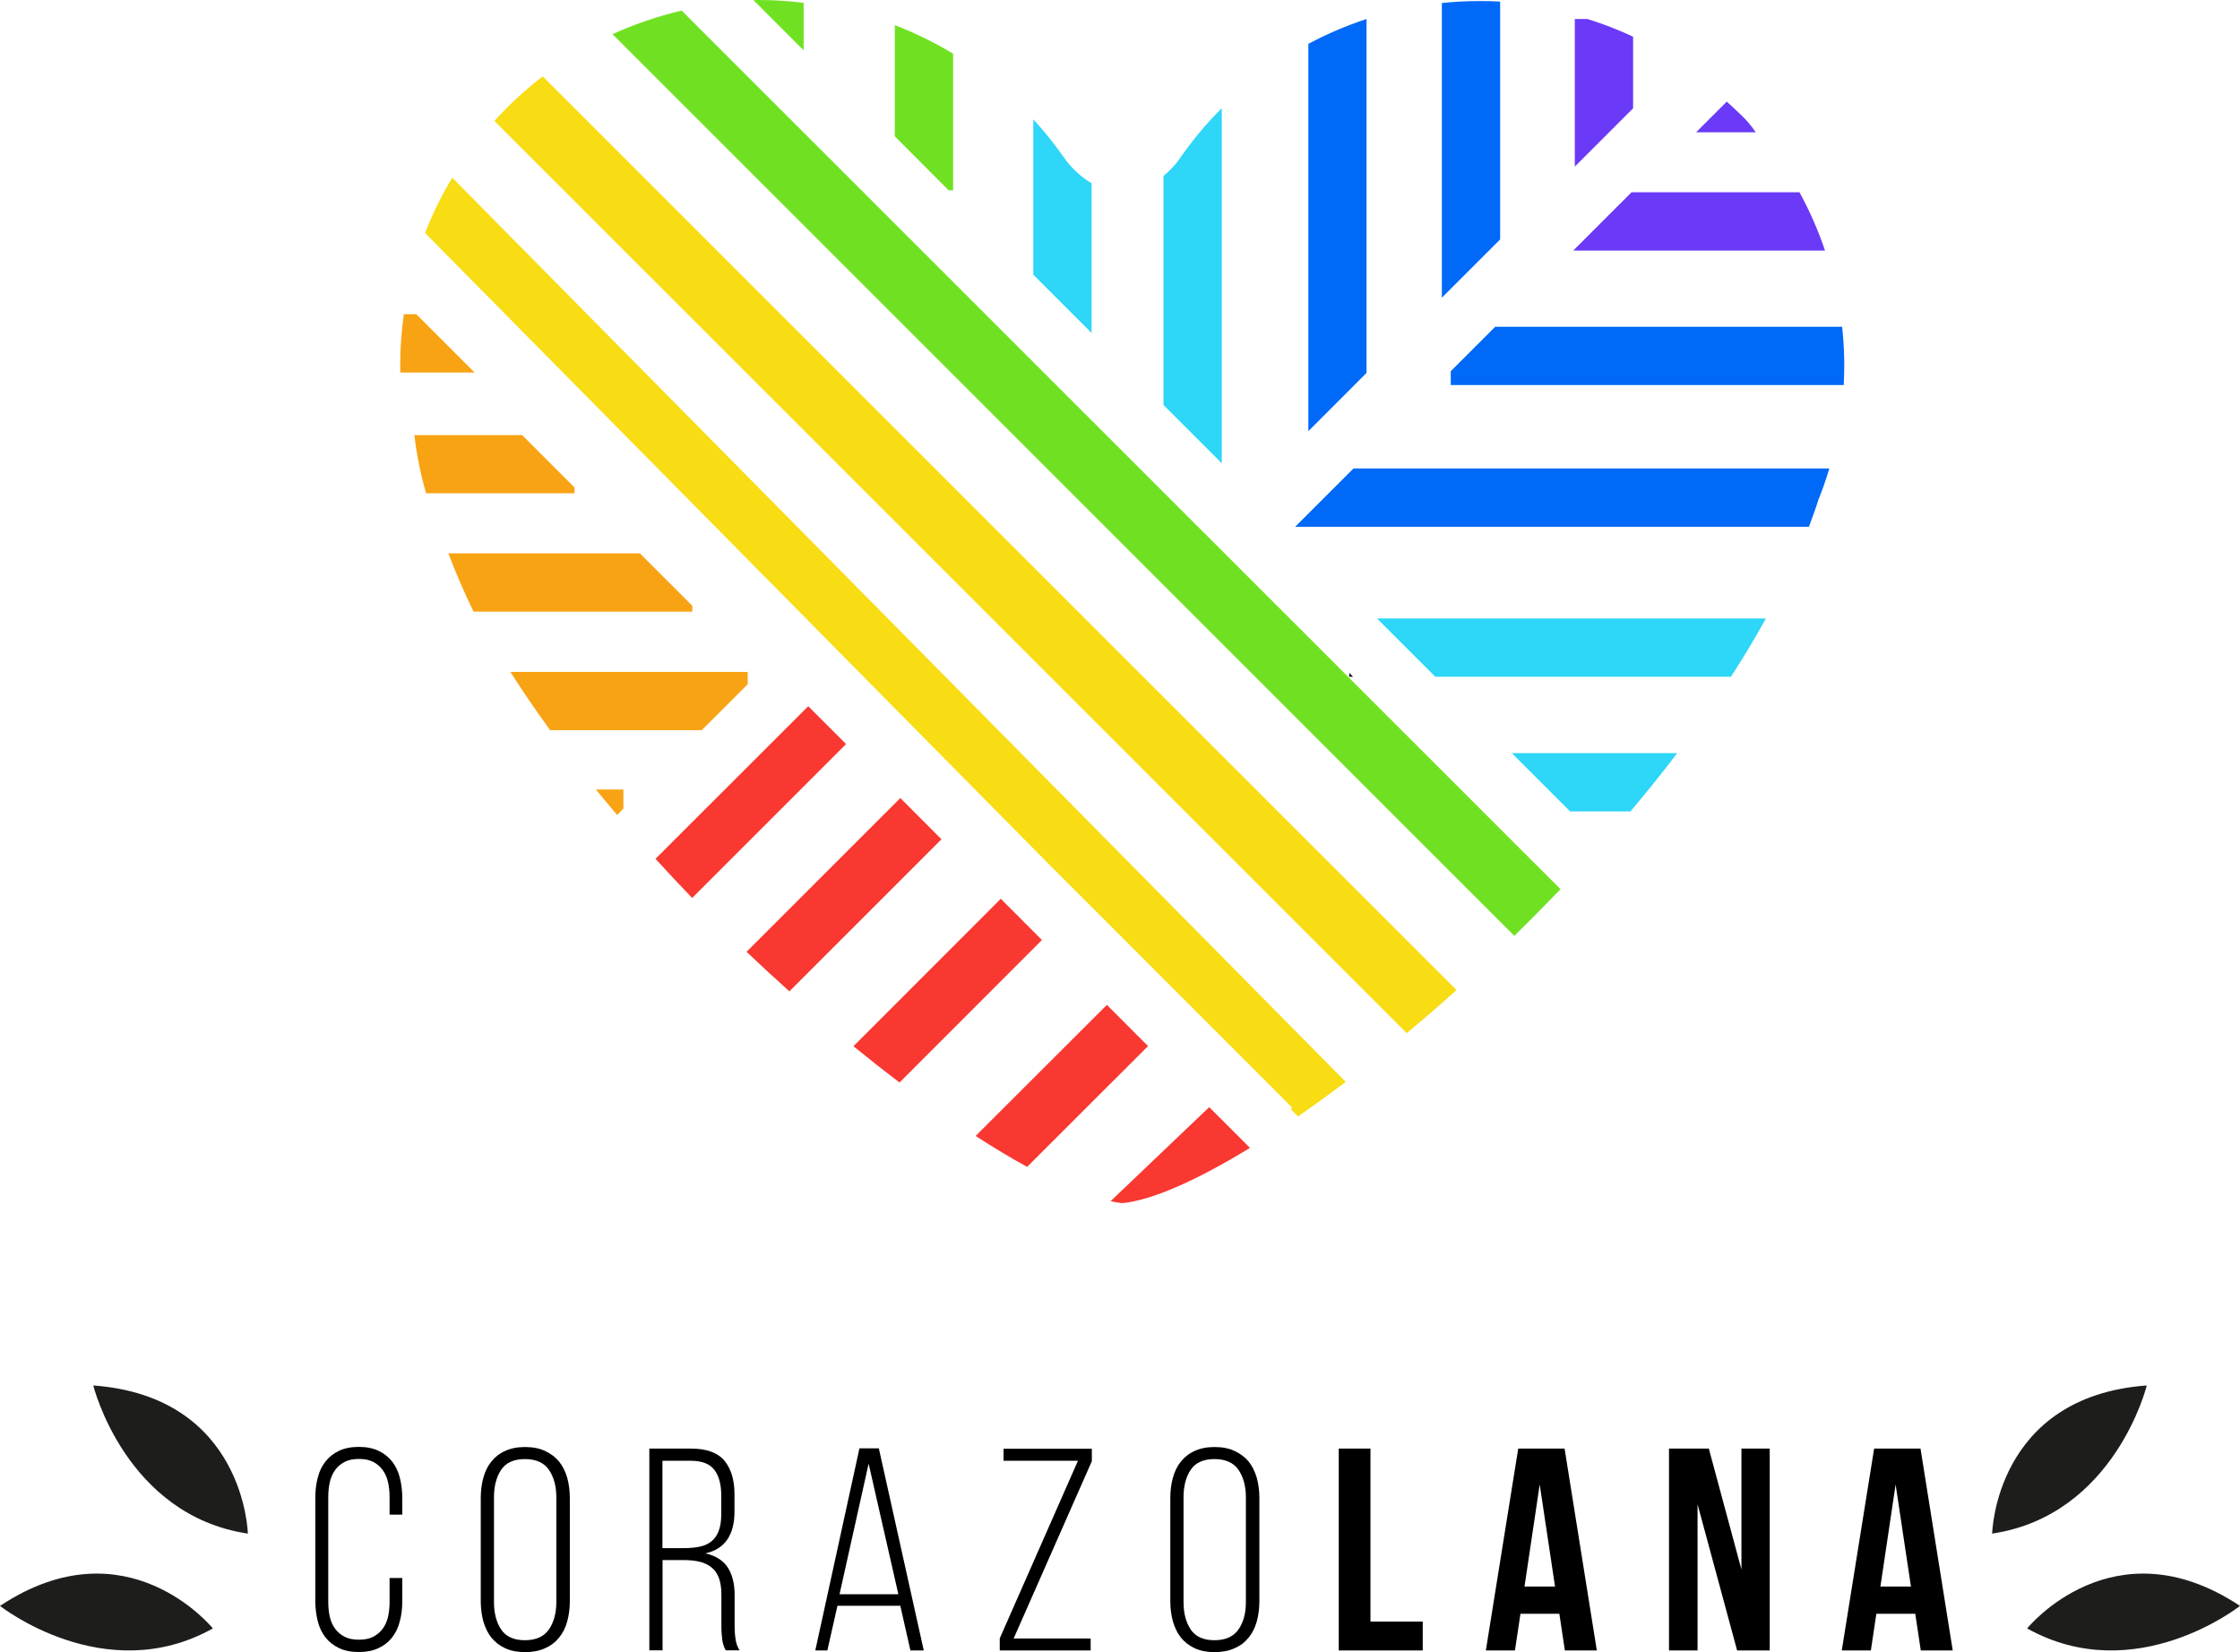 <?xml version="1.0" encoding="utf-8"?>
<!-- Generator: Adobe Illustrator 24.0.3, SVG Export Plug-In . SVG Version: 6.00 Build 0)  -->
<svg version="1.1" id="Capa_1" xmlns="http://www.w3.org/2000/svg" xmlns:xlink="http://www.w3.org/1999/xlink" x="0px" y="0px"
	 viewBox="0 0 171 126.15" style="enable-background:new 0 0 171 126.15;" xml:space="preserve">
<style type="text/css">
	.st0{fill:#1D1D1B;}
	.st1{fill:#70E122;}
	.st2{fill:#F8DC14;}
	.st3{fill:#2ED6F8;}
	.st4{fill:#0069F8;}
	.st5{fill:#6B39F8;}
	.st6{fill:#F8A314;}
	.st7{fill:#F83831;}
</style>
<g>
	<g>
		<g>
			<path d="M27.39,110.47c0.59,0,1.09,0.1,1.51,0.3c0.42,0.2,0.76,0.47,1.03,0.81c0.27,0.35,0.47,0.76,0.59,1.23
				c0.12,0.48,0.19,0.99,0.19,1.55v1.28h-0.97v-1.34c0-0.41-0.04-0.79-0.12-1.15c-0.08-0.35-0.22-0.66-0.41-0.92
				c-0.19-0.26-0.43-0.47-0.73-0.62c-0.29-0.15-0.65-0.22-1.08-0.22s-0.79,0.07-1.08,0.22c-0.29,0.15-0.54,0.35-0.73,0.62
				c-0.19,0.26-0.33,0.57-0.41,0.92c-0.08,0.35-0.12,0.73-0.12,1.15v8.01c0,0.41,0.04,0.79,0.12,1.14c0.08,0.35,0.22,0.66,0.41,0.91
				c0.19,0.26,0.43,0.46,0.73,0.61c0.29,0.15,0.65,0.22,1.08,0.22s0.79-0.07,1.08-0.22c0.29-0.15,0.54-0.35,0.73-0.61
				c0.19-0.26,0.33-0.56,0.41-0.91c0.08-0.35,0.12-0.73,0.12-1.14v-1.83h0.97v1.76c0,0.56-0.06,1.08-0.19,1.55
				c-0.12,0.48-0.32,0.89-0.59,1.23c-0.27,0.35-0.62,0.62-1.03,0.81c-0.42,0.2-0.92,0.3-1.51,0.3c-0.59,0-1.09-0.1-1.51-0.3
				c-0.42-0.2-0.76-0.47-1.03-0.81c-0.27-0.34-0.47-0.76-0.59-1.23c-0.12-0.48-0.19-0.99-0.19-1.55v-7.88
				c0-0.56,0.06-1.08,0.19-1.55c0.12-0.48,0.32-0.89,0.59-1.23c0.27-0.34,0.62-0.62,1.03-0.81C26.3,110.57,26.8,110.47,27.39,110.47
				z"/>
			<path d="M36.7,114.37c0-0.56,0.07-1.08,0.2-1.55c0.13-0.48,0.33-0.89,0.61-1.23c0.27-0.34,0.62-0.62,1.05-0.81
				c0.43-0.2,0.93-0.3,1.52-0.3c0.59,0,1.1,0.1,1.53,0.3c0.43,0.2,0.79,0.47,1.07,0.81c0.28,0.35,0.48,0.76,0.62,1.23
				c0.13,0.48,0.2,0.99,0.2,1.55v7.88c0,0.56-0.07,1.08-0.2,1.55c-0.13,0.48-0.34,0.89-0.62,1.23c-0.28,0.35-0.63,0.62-1.07,0.81
				c-0.43,0.2-0.94,0.3-1.53,0.3c-0.59,0-1.09-0.1-1.52-0.3c-0.43-0.2-0.77-0.47-1.05-0.81c-0.27-0.34-0.47-0.76-0.61-1.23
				c-0.13-0.48-0.2-0.99-0.2-1.55V114.37z M37.71,122.32c0,0.84,0.18,1.53,0.54,2.08c0.36,0.55,0.97,0.83,1.82,0.83
				c0.85,0,1.46-0.28,1.84-0.83c0.37-0.55,0.56-1.24,0.56-2.08v-8.01c0-0.84-0.19-1.53-0.56-2.08c-0.37-0.55-0.99-0.83-1.84-0.83
				c-0.85,0-1.46,0.28-1.82,0.83c-0.36,0.55-0.54,1.24-0.54,2.08V122.32z"/>
			<path d="M52.77,110.6c1.17,0,2.02,0.31,2.53,0.92c0.51,0.62,0.77,1.47,0.77,2.55v1.34c0,1.79-0.74,2.86-2.22,3.19
				c0.79,0.18,1.36,0.54,1.71,1.08c0.34,0.54,0.52,1.23,0.52,2.07v2.4c0,0.32,0.02,0.65,0.07,0.98c0.04,0.33,0.15,0.62,0.31,0.87
				h-1.06c-0.13-0.23-0.22-0.5-0.26-0.78c-0.04-0.29-0.07-0.64-0.07-1.07v-2.42c0-0.51-0.07-0.94-0.2-1.28
				c-0.13-0.34-0.33-0.61-0.58-0.8c-0.26-0.2-0.56-0.34-0.91-0.42c-0.35-0.08-0.75-0.12-1.19-0.12h-1.61v6.89h-1.01V110.6H52.77z
				 M52.2,118.2c0.45,0,0.86-0.04,1.21-0.11c0.35-0.07,0.65-0.21,0.89-0.4c0.24-0.19,0.43-0.45,0.56-0.79
				c0.13-0.34,0.2-0.76,0.2-1.28v-1.45c0-0.84-0.18-1.49-0.53-1.95c-0.35-0.46-0.95-0.69-1.78-0.69h-2.18v6.67H52.2z"/>
			<path d="M63.93,122.6l-0.77,3.41h-0.92l3.37-15.43h1.48l3.43,15.43H69.5l-0.77-3.41H63.93z M64.09,121.72h4.49l-2.27-9.97
				L64.09,121.72z"/>
			<path d="M83.26,126.01h-6.94v-0.92l5.97-13.56h-5.68v-0.92h6.74v0.95l-5.97,13.54h5.88V126.01z"/>
			<path d="M89.34,114.37c0-0.56,0.07-1.08,0.2-1.55c0.13-0.48,0.33-0.89,0.61-1.23c0.27-0.34,0.62-0.62,1.05-0.81
				c0.43-0.2,0.93-0.3,1.52-0.3c0.59,0,1.1,0.1,1.53,0.3c0.43,0.2,0.79,0.47,1.07,0.81c0.28,0.35,0.48,0.76,0.62,1.23
				c0.13,0.48,0.2,0.99,0.2,1.55v7.88c0,0.56-0.07,1.08-0.2,1.55c-0.13,0.48-0.34,0.89-0.62,1.23c-0.28,0.35-0.63,0.62-1.07,0.81
				c-0.43,0.2-0.94,0.3-1.53,0.3c-0.59,0-1.09-0.1-1.52-0.3c-0.43-0.2-0.77-0.47-1.05-0.81c-0.27-0.34-0.47-0.76-0.61-1.23
				c-0.13-0.48-0.2-0.99-0.2-1.55V114.37z M90.35,122.32c0,0.84,0.18,1.53,0.54,2.08c0.36,0.55,0.96,0.83,1.82,0.83
				c0.85,0,1.46-0.28,1.84-0.83c0.38-0.55,0.56-1.24,0.56-2.08v-8.01c0-0.84-0.19-1.53-0.56-2.08c-0.37-0.55-0.99-0.83-1.84-0.83
				c-0.85,0-1.46,0.28-1.82,0.83c-0.36,0.55-0.54,1.24-0.54,2.08V122.32z"/>
			<path d="M102.2,110.6h2.42v13.21h3.99v2.2h-6.41V110.6z"/>
			<path d="M121.9,126.01h-2.44l-0.42-2.8h-2.97l-0.42,2.8h-2.22l2.47-15.41h3.54L121.9,126.01z M116.38,121.13h2.33l-1.17-7.79
				L116.38,121.13z"/>
			<path d="M129.59,114.85v11.16h-2.18V110.6h3.04l2.49,9.23v-9.23h2.16v15.41h-2.49L129.59,114.85z"/>
			<path d="M149.07,126.01h-2.44l-0.42-2.8h-2.97l-0.42,2.8h-2.22l2.47-15.41h3.54L149.07,126.01z M143.55,121.13h2.33l-1.17-7.79
				L143.55,121.13z"/>
		</g>
		<g>
			<g>
				<g>
					<path class="st0" d="M152.08,117.09c0,0,0.22-10.46,11.8-11.31C163.89,105.78,161.44,115.69,152.08,117.09z"/>
					<path class="st0" d="M154.75,124.33c0,0,6.57-8.14,16.25-1.72C171,122.61,163.01,128.94,154.75,124.33z"/>
				</g>
				<g>
					<path class="st0" d="M18.92,117.09c0,0-0.22-10.46-11.8-11.31C7.12,105.78,9.57,115.69,18.92,117.09z"/>
					<path class="st0" d="M16.25,124.33c0,0-6.57-8.14-16.25-1.72C0,122.61,8,128.94,16.25,124.33z"/>
				</g>
			</g>
		</g>
	</g>
	<g>
		<g>
			<path class="st1" d="M46.76,2.61l68.84,68.84c1.19-1.16,2.36-2.35,3.53-3.56L52.04,0.81C50.21,1.24,48.44,1.84,46.76,2.61z"/>
			<path class="st2" d="M37.74,9.23l69.65,69.65c1.26-1.05,2.53-2.15,3.8-3.29L41.43,5.83C40.1,6.85,38.87,7.99,37.74,9.23z"/>
			<path class="st2" d="M32.45,17.79l47.54,48.11l18.65,18.66l-0.11,0.12l0.56,0.56c1.18-0.82,2.4-1.7,3.64-2.64l-68.2-69.03
				C33.71,14.9,33.02,16.32,32.45,17.79z"/>
			<path class="st1" d="M72.76,14.52V4.1c-1.41-0.85-2.89-1.58-4.45-2.18v8.49l4.11,4.12H72.76z"/>
			<path class="st3" d="M83.33,13.99c-1.29-0.75-2.05-1.88-2.05-1.88c-0.73-1.05-1.53-2.06-2.4-3v11.86l4.45,4.45V13.99z"/>
			<path class="st3" d="M93.27,8.26c-1.19,1.18-2.27,2.48-3.22,3.86c0,0-0.44,0.66-1.23,1.31v17.49l4.45,4.45V8.26z"/>
			<path class="st4" d="M104.32,1.45c-1.54,0.51-3.03,1.14-4.44,1.9v29.57l4.44-4.45V1.45z"/>
			<path class="st4" d="M114.52,0.12c-0.51-0.03-1.03-0.04-1.54-0.04c-0.98,0-1.95,0.05-2.91,0.15v22.5l4.45-4.45V0.12z"/>
			<path class="st5" d="M124.67,2.8c-1.12-0.52-2.29-0.98-3.49-1.35h-0.96v11.27l4.45-4.45V2.8z"/>
			<path class="st5" d="M139.32,19.13c-0.52-1.55-1.18-3.04-1.95-4.45h-12.82l-4.45,4.45H139.32z"/>
			<path class="st4" d="M140.75,29.4c0.02-0.5,0.04-0.99,0.04-1.49c0-1-0.06-1.99-0.16-2.96h-26.49l-3.39,3.39v1.06H140.75z"/>
			<path class="st4" d="M138.09,40.22c0.26-0.69,0.51-1.37,0.72-2.05c0.32-0.78,0.59-1.58,0.84-2.4h-36.33l-4.45,4.45H138.09z"/>
			<path class="st3" d="M132.14,51.67c0.96-1.48,1.85-2.97,2.67-4.45h-29.69l4.45,4.45H132.14z"/>
			<polygon points="103,51.67 103.29,51.67 103,51.38 			"/>
			<path class="st3" d="M124.47,61.95c1.23-1.46,2.43-2.95,3.57-4.45h-12.63l4.45,4.45H124.47z"/>
			<path class="st6" d="M31.63,33.21c0.18,1.53,0.48,3.01,0.9,4.45h11.33v-0.44l-4-4H31.63z"/>
			<path class="st6" d="M30.83,23.99c-0.18,1.28-0.28,2.59-0.28,3.92c0,0.18,0.01,0.35,0.01,0.53h5.67l-4.45-4.45H30.83z"/>
			<path class="st6" d="M34.23,42.25c0.55,1.47,1.2,2.96,1.92,4.45h16.7v-0.45l-4-4H34.23z"/>
			<path class="st6" d="M57.08,51.3H38.96c0.95,1.49,1.97,2.98,3.04,4.45h11.57l3.51-3.51V51.3z"/>
			<path class="st6" d="M47.59,60.28h-2.1c0.53,0.65,1.07,1.29,1.62,1.94l0.48-0.48V60.28z"/>
			<path class="st7" d="M50.04,65.57c0.92,1.01,1.86,2.01,2.8,2.99l11.75-11.75l-2.89-2.89L50.04,65.57z"/>
			<path class="st7" d="M56.99,72.67c1.09,1.03,2.18,2.04,3.27,3.02l11.61-11.61l-3.14-3.15L56.99,72.67z"/>
			<path class="st7" d="M65.15,79.88c1.19,0.97,2.36,1.89,3.52,2.77l10.87-10.88l-3.14-3.15L65.15,79.88z"/>
			<path class="st7" d="M74.48,86.73c1.37,0.89,2.69,1.68,3.93,2.36l9.23-9.22l-3.14-3.15L74.48,86.73z"/>
			<path class="st7" d="M84.78,91.71c0.31,0.07,0.61,0.12,0.89,0.15c2.28-0.22,5.7-1.74,9.75-4.22l-3.11-3.11L84.78,91.71z"/>
			<g>
				<path class="st5" d="M131.82,7.76l-2.34,2.34h4.55C133.37,9.1,132.63,8.52,131.82,7.76z"/>
			</g>
		</g>
		<path class="st1" d="M61.34,0.22C60.21,0.07,59.05,0,57.88,0c-0.12,0-0.24,0.01-0.36,0.01l3.83,3.83V0.22z"/>
	</g>
</g>
</svg>
